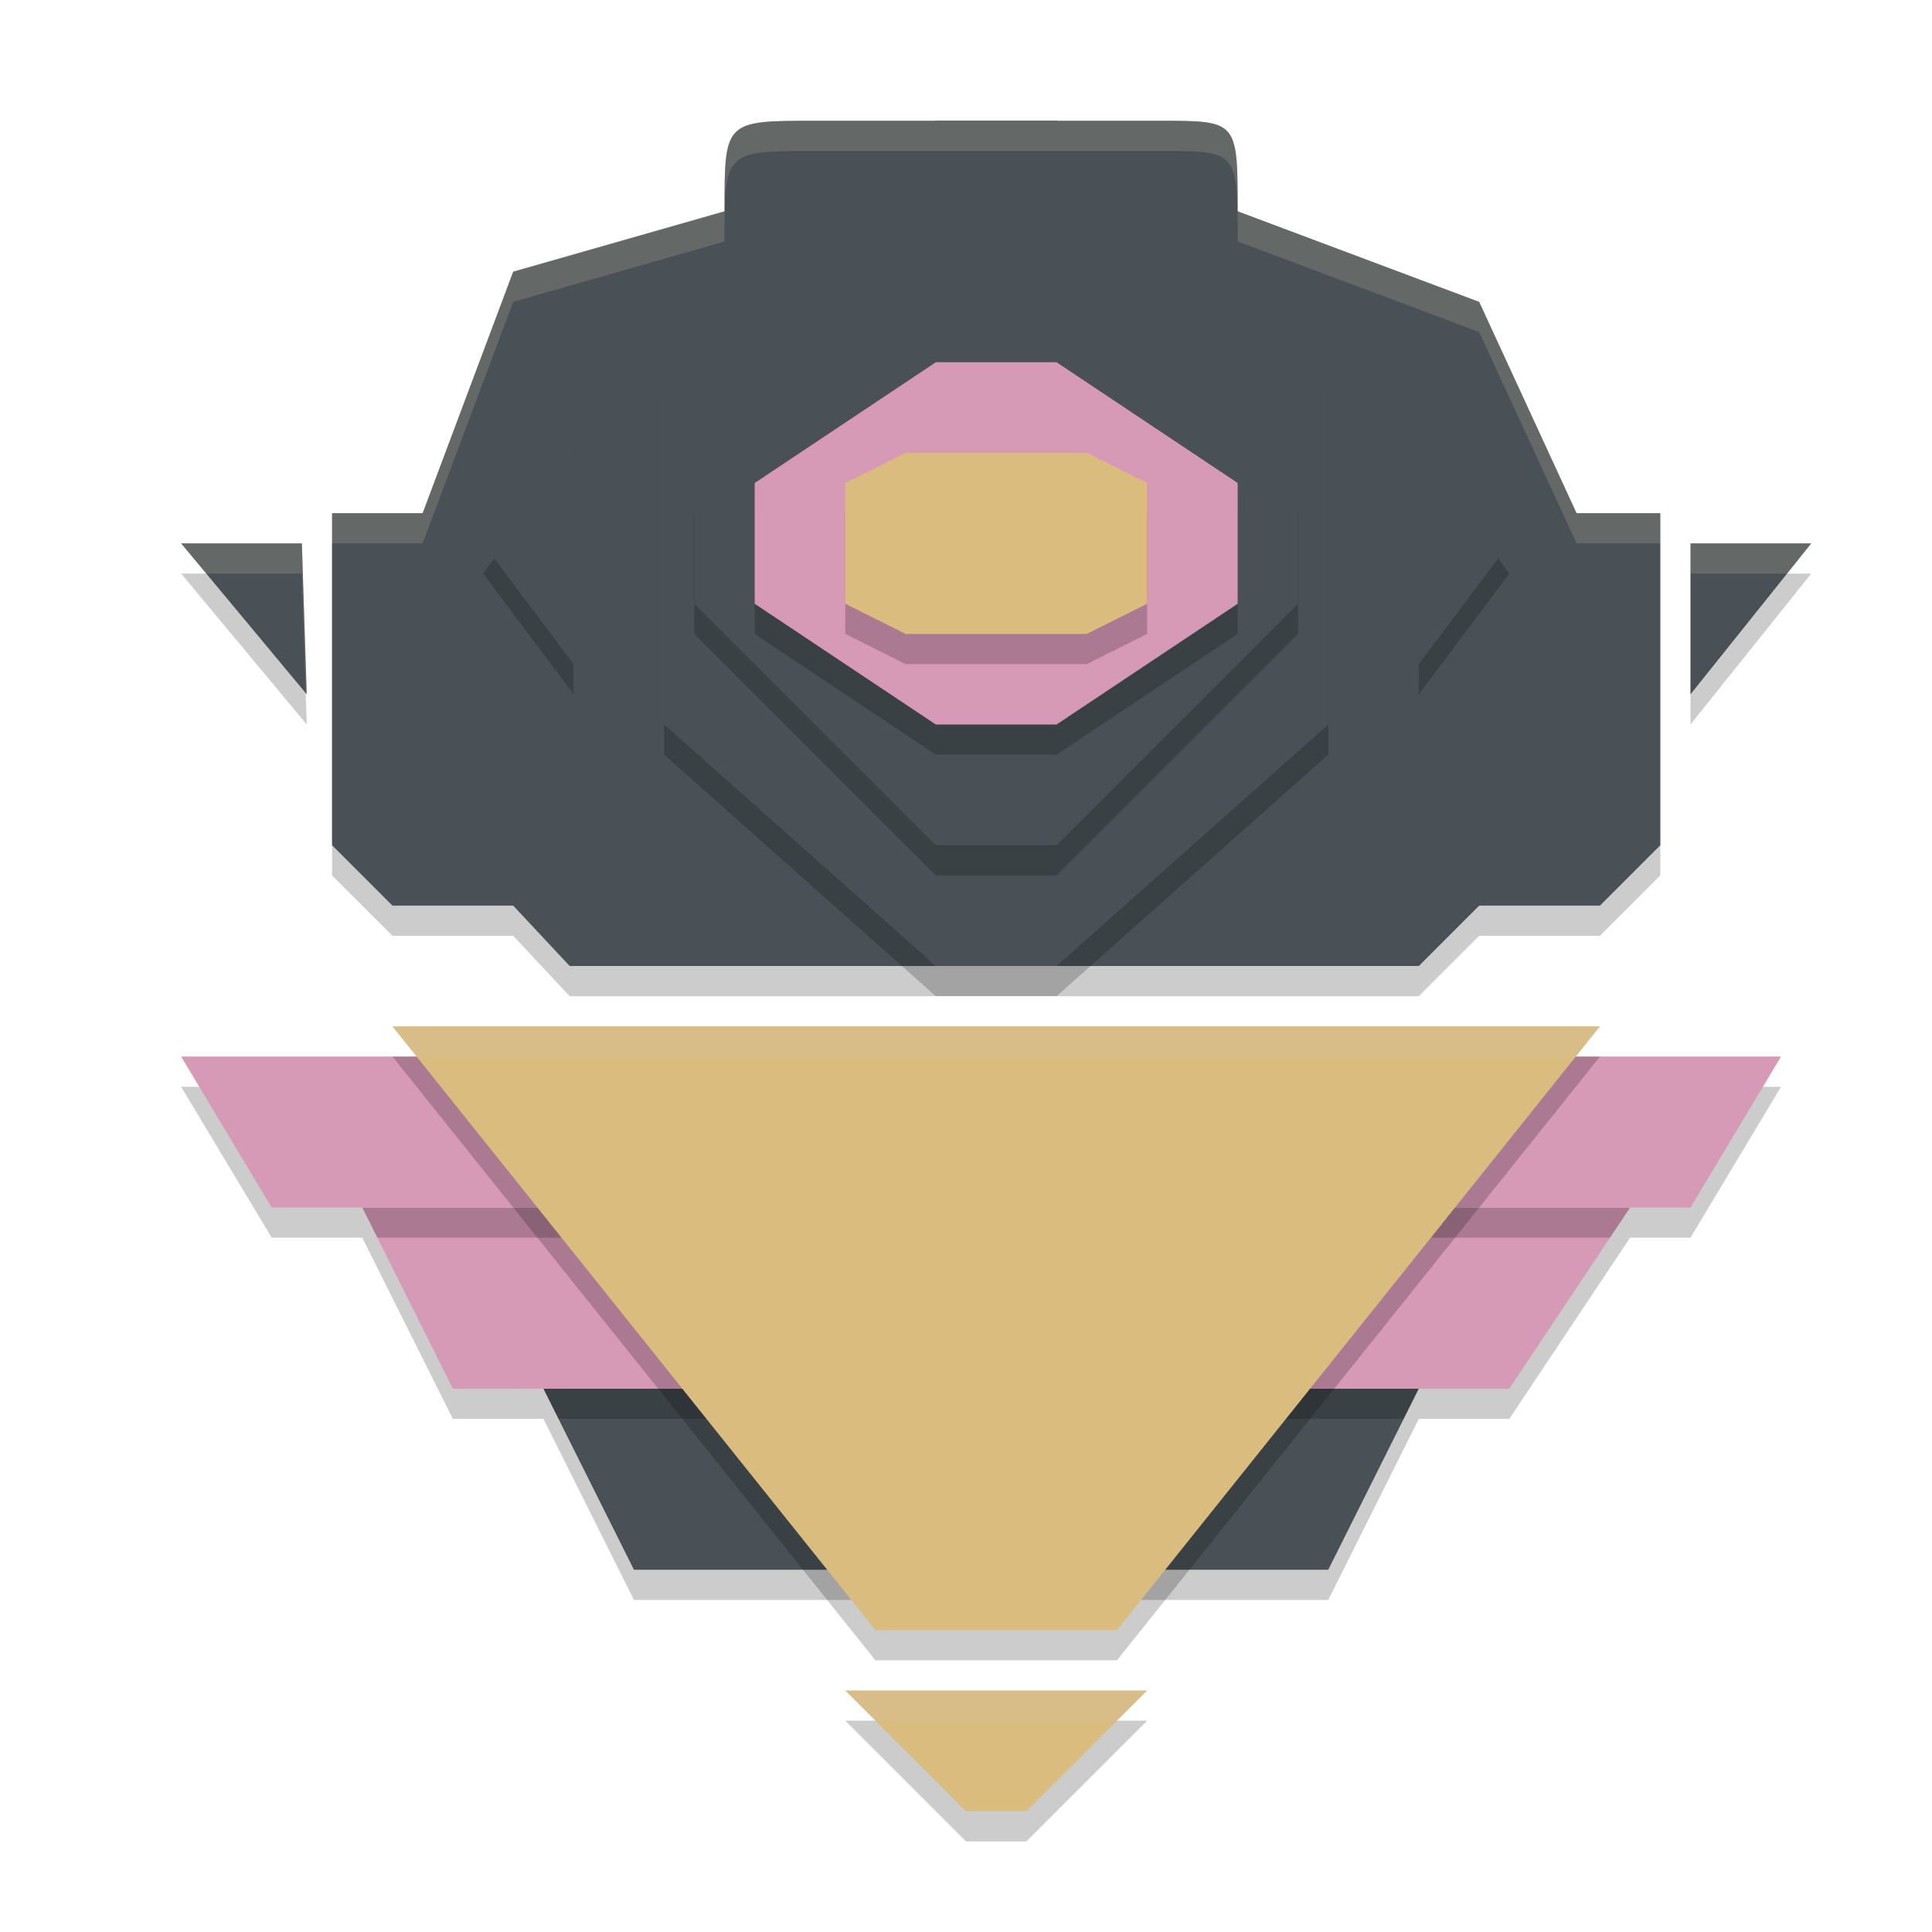 <svg width="64" height="64" version="1.1" xmlns="http://www.w3.org/2000/svg">
 <path d="m18 47 3 6h23l3-6z" style="opacity:.2"/>
 <path d="m27 5c-3 0-3 0-3 3l-7 2-3 8h-3v11l2 2h4l1.871 2h28.129l2-2h4l2-2v-11h-2.774l-3.226-7-8-3c0-3 0-3-2.565-3zm-21 14 4.161 5-0.161-5zm50 0v5l4-5z" style="opacity:.2"/>
 <path d="m27 4c-3 0-3 0-3 3l-7 2-3 8h-3v11l2 2h4l1.871 2h28.129l2-2h4l2-2v-11h-2.774l-3.226-7-8-3c0-3 0-3-2.565-3zm-21 14 4.161 5-0.161-5zm50 0v5l4-5z" style="fill:#495156"/>
 <path d="m18 46 3 6h23l3-6z" style="fill:#495156"/>
 <path d="m12 41 3 6h35l4-6z" style="opacity:.2"/>
 <path d="m12 40 3 6h35l4-6z" style="fill:#d699b6"/>
 <path d="m6 36 3 5h47l3-5z" style="opacity:.2"/>
 <path d="m6 35 3 5h47l3-5z" style="fill:#d699b6"/>
 <path d="m13 35 16 20h8l16-20zm15 22 4 4h2l4-4z" style="opacity:.2"/>
 <path d="m13 34 16 20h8l16-20zm15 22 4 4h2l4-4z" style="fill:#dbbc7f"/>
 <path d="m31 5-9 8v12l9 8h4l9-8v-12l-9-8zm-12 10-3 4 3 4zm28 0v8l3-4z" style="opacity:.2"/>
 <path d="m31 4-9 8v12l9 8h4l9-8v-12l-9-8zm-12 10-3 4 3 4zm28 0v8l3-4z" style="fill:#495156"/>
 <path d="m23 21v-4l7-8h5l8 8v4l-8 8h-4z" style="opacity:.2"/>
 <path d="m23 20v-4l7-8h5l8 8v4l-8 8h-4z" style="fill:#495156"/>
 <path d="m31 25h4l6-4v-4l-6-4h-4l-6 4v4z" style="opacity:.2"/>
 <path d="m31 24h4l6-4v-4l-6-4h-4l-6 4v4z" style="fill:#d699b6"/>
 <path d="m30 22h6l2-1v-4l-2-1h-6l-2 1v4z" style="opacity:.2"/>
 <path d="m30 21h6l2-1v-4l-2-1h-6l-2 1v4z" style="fill:#dbbc7f"/>
 <path d="m13 34 0.801 1h38.398l0.801-1h-40zm15 22 1 1h8l1-1h-10z" style="fill:#d3c6aa;opacity:.2"/>
 <path d="m27 4c-3 0-3 0-3 3l-7 2-3 8h-3v1h3l3-8 7-2c0-3 0-3 3-3h11.436c2.565 0 2.564 0 2.564 3l8 3 3.227 7h2.773v-1h-2.773l-3.227-7-8-3c0-3 4.84e-4 -3-2.564-3h-11.436zm-21 14 0.832 1h3.168l0.129 3.959 0.033 0.041-0.162-5h-4zm50 0v1h3.199l0.801-1h-4z" style="fill:#d3c6aa;opacity:.2"/>
</svg>
